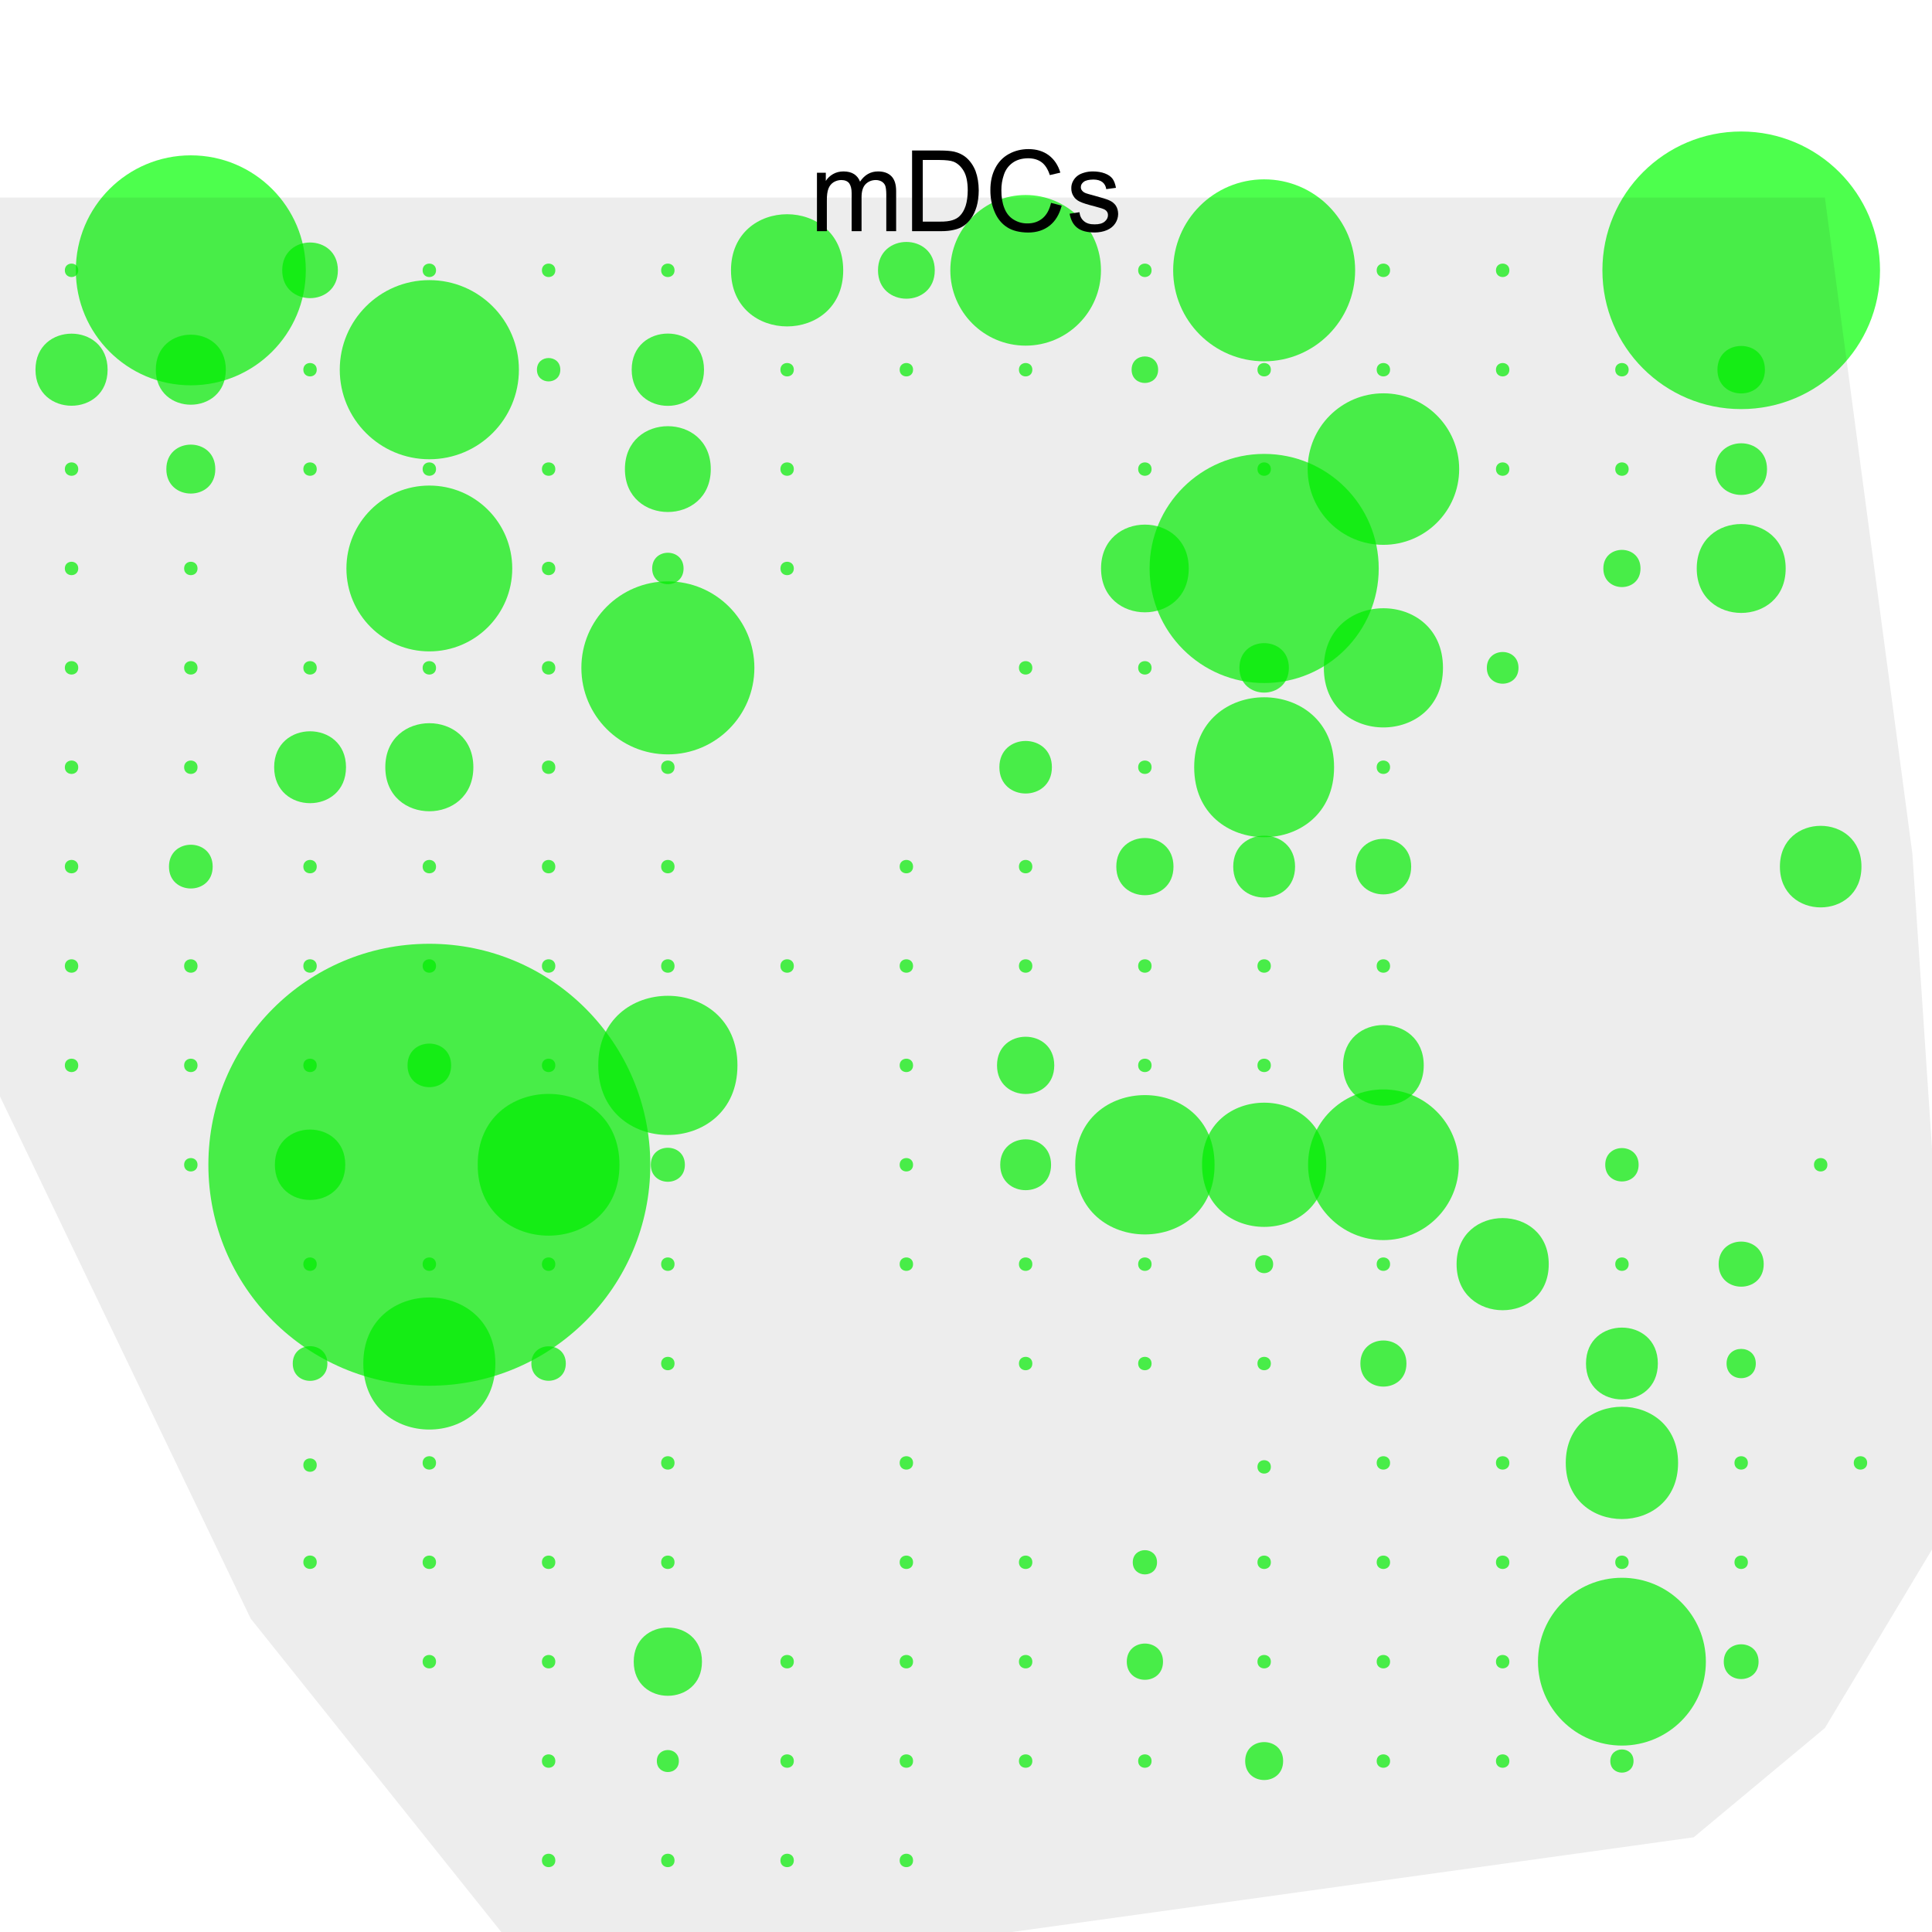 <?xml version="1.0" encoding="UTF-8"?>
<svg xmlns="http://www.w3.org/2000/svg" xmlns:xlink="http://www.w3.org/1999/xlink" width="144pt" height="144pt" viewBox="0 0 144 144" version="1.1">
<defs>
<g>
<symbol overflow="visible" id="glyph0-0">
<path style="stroke:none;" d="M 1.051 0 L 1.051 -5.25 L 5.25 -5.25 L 5.25 0 Z M 1.18 -0.133 L 5.117 -0.133 L 5.117 -5.117 L 1.18 -5.117 Z M 1.18 -0.133 "/>
</symbol>
<symbol overflow="visible" id="glyph0-1">
<path style="stroke:none;" d="M 0.555 0 L 0.555 -4.355 L 1.215 -4.355 L 1.215 -3.746 C 1.348 -3.957 1.531 -4.129 1.758 -4.258 C 1.984 -4.387 2.242 -4.453 2.535 -4.453 C 2.855 -4.453 3.121 -4.383 3.328 -4.25 C 3.531 -4.113 3.676 -3.93 3.766 -3.691 C 4.105 -4.199 4.555 -4.453 5.109 -4.453 C 5.539 -4.453 5.871 -4.332 6.105 -4.094 C 6.34 -3.855 6.457 -3.488 6.457 -2.988 L 6.457 0 L 5.723 0 L 5.723 -2.742 C 5.719 -3.039 5.695 -3.25 5.648 -3.383 C 5.602 -3.508 5.512 -3.613 5.387 -3.695 C 5.258 -3.77 5.113 -3.809 4.945 -3.812 C 4.641 -3.809 4.387 -3.707 4.184 -3.508 C 3.98 -3.301 3.879 -2.977 3.879 -2.531 L 3.879 0 L 3.141 0 L 3.141 -2.828 C 3.141 -3.152 3.078 -3.398 2.961 -3.566 C 2.836 -3.727 2.641 -3.809 2.371 -3.812 C 2.16 -3.809 1.969 -3.754 1.793 -3.648 C 1.617 -3.535 1.488 -3.375 1.41 -3.168 C 1.328 -2.957 1.289 -2.656 1.293 -2.262 L 1.293 0 Z M 0.555 0 "/>
</symbol>
<symbol overflow="visible" id="glyph0-2">
<path style="stroke:none;" d="M 0.648 0 L 0.648 -6.012 L 2.719 -6.012 C 3.188 -6.012 3.543 -5.98 3.789 -5.926 C 4.129 -5.844 4.422 -5.703 4.672 -5.496 C 4.984 -5.227 5.223 -4.883 5.383 -4.469 C 5.535 -4.051 5.613 -3.574 5.617 -3.039 C 5.613 -2.582 5.559 -2.176 5.457 -1.824 C 5.348 -1.469 5.211 -1.18 5.047 -0.949 C 4.875 -0.715 4.695 -0.531 4.5 -0.402 C 4.301 -0.266 4.059 -0.164 3.781 -0.102 C 3.5 -0.031 3.18 0 2.816 0 Z M 1.445 -0.711 L 2.727 -0.711 C 3.117 -0.707 3.43 -0.746 3.66 -0.82 C 3.883 -0.891 4.062 -0.992 4.199 -1.133 C 4.387 -1.316 4.535 -1.57 4.641 -1.891 C 4.742 -2.207 4.793 -2.594 4.797 -3.051 C 4.793 -3.68 4.691 -4.164 4.488 -4.5 C 4.281 -4.836 4.031 -5.062 3.738 -5.18 C 3.523 -5.262 3.18 -5.301 2.707 -5.305 L 1.445 -5.305 Z M 1.445 -0.711 "/>
</symbol>
<symbol overflow="visible" id="glyph0-3">
<path style="stroke:none;" d="M 4.938 -2.109 L 5.734 -1.906 C 5.566 -1.25 5.266 -0.754 4.832 -0.41 C 4.398 -0.07 3.871 0.098 3.246 0.102 C 2.598 0.098 2.07 -0.031 1.664 -0.293 C 1.258 -0.555 0.945 -0.934 0.734 -1.438 C 0.52 -1.938 0.414 -2.477 0.418 -3.051 C 0.414 -3.676 0.535 -4.223 0.777 -4.691 C 1.016 -5.156 1.355 -5.512 1.797 -5.754 C 2.238 -5.996 2.727 -6.117 3.258 -6.117 C 3.859 -6.117 4.363 -5.961 4.773 -5.656 C 5.184 -5.344 5.469 -4.914 5.633 -4.363 L 4.848 -4.18 C 4.707 -4.613 4.508 -4.934 4.242 -5.133 C 3.977 -5.332 3.641 -5.43 3.238 -5.434 C 2.773 -5.43 2.387 -5.32 2.082 -5.102 C 1.77 -4.879 1.551 -4.582 1.426 -4.207 C 1.297 -3.832 1.234 -3.445 1.238 -3.055 C 1.234 -2.539 1.309 -2.094 1.461 -1.715 C 1.609 -1.332 1.844 -1.047 2.156 -0.859 C 2.469 -0.668 2.809 -0.574 3.18 -0.578 C 3.621 -0.574 3.996 -0.703 4.309 -0.961 C 4.613 -1.219 4.824 -1.602 4.938 -2.109 Z M 4.938 -2.109 "/>
</symbol>
<symbol overflow="visible" id="glyph0-4">
<path style="stroke:none;" d="M 0.258 -1.301 L 0.988 -1.414 C 1.027 -1.117 1.141 -0.895 1.332 -0.742 C 1.516 -0.582 1.777 -0.504 2.117 -0.508 C 2.453 -0.504 2.707 -0.574 2.871 -0.715 C 3.035 -0.852 3.117 -1.012 3.117 -1.203 C 3.117 -1.367 3.043 -1.5 2.898 -1.594 C 2.793 -1.66 2.543 -1.742 2.145 -1.844 C 1.602 -1.98 1.227 -2.098 1.02 -2.199 C 0.809 -2.297 0.648 -2.438 0.543 -2.613 C 0.434 -2.789 0.379 -2.984 0.383 -3.199 C 0.379 -3.395 0.426 -3.574 0.516 -3.738 C 0.602 -3.902 0.723 -4.039 0.879 -4.152 C 0.992 -4.234 1.148 -4.305 1.348 -4.363 C 1.543 -4.422 1.754 -4.453 1.984 -4.453 C 2.324 -4.453 2.625 -4.402 2.883 -4.305 C 3.141 -4.207 3.332 -4.074 3.457 -3.906 C 3.578 -3.738 3.66 -3.512 3.711 -3.23 L 2.988 -3.133 C 2.957 -3.355 2.859 -3.531 2.703 -3.656 C 2.543 -3.781 2.324 -3.844 2.039 -3.848 C 1.699 -3.844 1.457 -3.789 1.312 -3.68 C 1.164 -3.566 1.09 -3.434 1.094 -3.285 C 1.09 -3.188 1.121 -3.102 1.184 -3.027 C 1.246 -2.945 1.34 -2.879 1.469 -2.828 C 1.539 -2.801 1.758 -2.738 2.121 -2.641 C 2.641 -2.5 3.004 -2.387 3.211 -2.297 C 3.418 -2.207 3.578 -2.078 3.699 -1.91 C 3.812 -1.738 3.871 -1.527 3.875 -1.281 C 3.871 -1.031 3.801 -0.797 3.66 -0.582 C 3.516 -0.363 3.309 -0.195 3.039 -0.078 C 2.766 0.039 2.461 0.094 2.121 0.098 C 1.551 0.094 1.117 -0.02 0.824 -0.254 C 0.527 -0.484 0.34 -0.836 0.258 -1.301 Z M 0.258 -1.301 "/>
</symbol>
</g>
</defs>
<g id="surface61">
<rect x="0" y="0" width="144" height="144" style="fill:rgb(100%,100%,100%);fill-opacity:1;stroke:none;"/>
<path style=" stroke:none;fill-rule:nonzero;fill:rgb(0%,100%,0%);fill-opacity:0.698;" d="M 5.832 20.148 C 5.832 20.816 4.832 20.816 4.832 20.148 C 4.832 19.48 5.832 19.48 5.832 20.148 "/>
<path style=" stroke:none;fill-rule:nonzero;fill:rgb(0%,100%,0%);fill-opacity:0.698;" d="M 22.793 20.148 C 22.793 24.883 18.957 28.719 14.223 28.719 C 9.488 28.719 5.652 24.883 5.652 20.148 C 5.652 15.414 9.488 11.578 14.223 11.578 C 18.957 11.578 22.793 15.414 22.793 20.148 "/>
<path style=" stroke:none;fill-rule:nonzero;fill:rgb(0%,100%,0%);fill-opacity:0.698;" d="M 25.184 20.148 C 25.184 22.914 21.035 22.914 21.035 20.148 C 21.035 17.383 25.184 17.383 25.184 20.148 "/>
<path style=" stroke:none;fill-rule:nonzero;fill:rgb(0%,100%,0%);fill-opacity:0.698;" d="M 32.5 20.148 C 32.5 20.816 31.5 20.816 31.5 20.148 C 31.5 19.48 32.5 19.48 32.5 20.148 "/>
<path style=" stroke:none;fill-rule:nonzero;fill:rgb(0%,100%,0%);fill-opacity:0.698;" d="M 41.391 20.148 C 41.391 20.816 40.391 20.816 40.391 20.148 C 40.391 19.48 41.391 19.48 41.391 20.148 "/>
<path style=" stroke:none;fill-rule:nonzero;fill:rgb(0%,100%,0%);fill-opacity:0.698;" d="M 50.277 20.148 C 50.277 20.816 49.277 20.816 49.277 20.148 C 49.277 19.48 50.277 19.48 50.277 20.148 "/>
<path style=" stroke:none;fill-rule:nonzero;fill:rgb(0%,100%,0%);fill-opacity:0.698;" d="M 62.848 20.148 C 62.848 25.723 54.484 25.723 54.484 20.148 C 54.484 14.574 62.848 14.574 62.848 20.148 "/>
<path style=" stroke:none;fill-rule:nonzero;fill:rgb(0%,100%,0%);fill-opacity:0.698;" d="M 69.672 20.148 C 69.672 22.969 65.441 22.969 65.441 20.148 C 65.441 17.328 69.672 17.328 69.672 20.148 "/>
<path style=" stroke:none;fill-rule:nonzero;fill:rgb(0%,100%,0%);fill-opacity:0.698;" d="M 82.059 20.148 C 82.059 23.246 79.543 25.762 76.445 25.762 C 73.344 25.762 70.832 23.246 70.832 20.148 C 70.832 17.047 73.344 14.535 76.445 14.535 C 79.543 14.535 82.059 17.047 82.059 20.148 "/>
<path style=" stroke:none;fill-rule:nonzero;fill:rgb(0%,100%,0%);fill-opacity:0.698;" d="M 85.832 20.148 C 85.832 20.816 84.832 20.816 84.832 20.148 C 84.832 19.48 85.832 19.48 85.832 20.148 "/>
<path style=" stroke:none;fill-rule:nonzero;fill:rgb(0%,100%,0%);fill-opacity:0.698;" d="M 14.723 79.406 C 14.723 80.074 13.723 80.074 13.723 79.406 C 13.723 78.742 14.723 78.742 14.723 79.406 "/>
<path style=" stroke:none;fill-rule:nonzero;fill:rgb(0%,100%,0%);fill-opacity:0.698;" d="M 23.609 79.406 C 23.609 80.074 22.609 80.074 22.609 79.406 C 22.609 78.742 23.609 78.742 23.609 79.406 "/>
<path style=" stroke:none;fill-rule:nonzero;fill:rgb(0%,100%,0%);fill-opacity:0.698;" d="M 33.625 79.406 C 33.625 81.574 30.375 81.574 30.375 79.406 C 30.375 77.242 33.625 77.242 33.625 79.406 "/>
<path style=" stroke:none;fill-rule:nonzero;fill:rgb(0%,100%,0%);fill-opacity:0.698;" d="M 41.391 79.406 C 41.391 80.074 40.391 80.074 40.391 79.406 C 40.391 78.742 41.391 78.742 41.391 79.406 "/>
<path style=" stroke:none;fill-rule:nonzero;fill:rgb(0%,100%,0%);fill-opacity:0.698;" d="M 54.965 79.406 C 54.965 86.324 44.59 86.324 44.59 79.406 C 44.59 72.492 54.965 72.492 54.965 79.406 "/>
<path style=" stroke:none;fill-rule:nonzero;fill:rgb(0%,100%,0%);fill-opacity:0.698;" d="M 68.055 79.406 C 68.055 80.074 67.055 80.074 67.055 79.406 C 67.055 78.742 68.055 78.742 68.055 79.406 "/>
<path style=" stroke:none;fill-rule:nonzero;fill:rgb(0%,100%,0%);fill-opacity:0.698;" d="M 78.578 79.406 C 78.578 82.25 74.312 82.25 74.312 79.406 C 74.312 76.562 78.578 76.562 78.578 79.406 "/>
<path style=" stroke:none;fill-rule:nonzero;fill:rgb(0%,100%,0%);fill-opacity:0.698;" d="M 85.832 79.406 C 85.832 80.074 84.832 80.074 84.832 79.406 C 84.832 78.742 85.832 78.742 85.832 79.406 "/>
<path style=" stroke:none;fill-rule:nonzero;fill:rgb(0%,100%,0%);fill-opacity:0.698;" d="M 94.723 79.406 C 94.723 80.074 93.723 80.074 93.723 79.406 C 93.723 78.742 94.723 78.742 94.723 79.406 "/>
<path style=" stroke:none;fill-rule:nonzero;fill:rgb(0%,100%,0%);fill-opacity:0.698;" d="M 106.117 79.406 C 106.117 83.414 100.105 83.414 100.105 79.406 C 100.105 75.398 106.117 75.398 106.117 79.406 "/>
<path style=" stroke:none;fill-rule:nonzero;fill:rgb(0%,100%,0%);fill-opacity:0.698;" d="M 101.004 20.148 C 101.004 23.895 97.969 26.93 94.223 26.93 C 90.477 26.93 87.441 23.895 87.441 20.148 C 87.441 16.402 90.477 13.367 94.223 13.367 C 97.969 13.367 101.004 16.402 101.004 20.148 "/>
<path style=" stroke:none;fill-rule:nonzero;fill:rgb(0%,100%,0%);fill-opacity:0.698;" d="M 14.723 86.816 C 14.723 87.48 13.723 87.48 13.723 86.816 C 13.723 86.148 14.723 86.148 14.723 86.816 "/>
<path style=" stroke:none;fill-rule:nonzero;fill:rgb(0%,100%,0%);fill-opacity:0.698;" d="M 25.734 86.816 C 25.734 90.312 20.488 90.312 20.488 86.816 C 20.488 83.316 25.734 83.316 25.734 86.816 "/>
<path style=" stroke:none;fill-rule:nonzero;fill:rgb(0%,100%,0%);fill-opacity:0.698;" d="M 48.469 86.816 C 48.469 95.91 41.098 103.285 32 103.285 C 22.902 103.285 15.531 95.91 15.531 86.816 C 15.531 77.719 22.902 70.344 32 70.344 C 41.098 70.344 48.469 77.719 48.469 86.816 "/>
<path style=" stroke:none;fill-rule:nonzero;fill:rgb(0%,100%,0%);fill-opacity:0.698;" d="M 46.172 86.816 C 46.172 93.859 35.605 93.859 35.605 86.816 C 35.605 79.773 46.172 79.773 46.172 86.816 "/>
<path style=" stroke:none;fill-rule:nonzero;fill:rgb(0%,100%,0%);fill-opacity:0.698;" d="M 51.047 86.816 C 51.047 88.504 48.508 88.504 48.508 86.816 C 48.508 85.125 51.047 85.125 51.047 86.816 "/>
<path style=" stroke:none;fill-rule:nonzero;fill:rgb(0%,100%,0%);fill-opacity:0.698;" d="M 68.055 86.816 C 68.055 87.48 67.055 87.48 67.055 86.816 C 67.055 86.148 68.055 86.148 68.055 86.816 "/>
<path style=" stroke:none;fill-rule:nonzero;fill:rgb(0%,100%,0%);fill-opacity:0.698;" d="M 78.34 86.816 C 78.34 89.34 74.551 89.34 74.551 86.816 C 74.551 84.289 78.34 84.289 78.34 86.816 "/>
<path style=" stroke:none;fill-rule:nonzero;fill:rgb(0%,100%,0%);fill-opacity:0.698;" d="M 90.527 86.816 C 90.527 93.738 80.141 93.738 80.141 86.816 C 80.141 79.891 90.527 79.891 90.527 86.816 "/>
<path style=" stroke:none;fill-rule:nonzero;fill:rgb(0%,100%,0%);fill-opacity:0.698;" d="M 98.852 86.816 C 98.852 92.988 89.594 92.988 89.594 86.816 C 89.594 80.645 98.852 80.645 98.852 86.816 "/>
<path style=" stroke:none;fill-rule:nonzero;fill:rgb(0%,100%,0%);fill-opacity:0.698;" d="M 108.727 86.816 C 108.727 89.914 106.211 92.43 103.109 92.43 C 100.012 92.43 97.496 89.914 97.496 86.816 C 97.496 83.715 100.012 81.199 103.109 81.199 C 106.211 81.199 108.727 83.715 108.727 86.816 "/>
<path style=" stroke:none;fill-rule:nonzero;fill:rgb(0%,100%,0%);fill-opacity:0.698;" d="M 103.609 20.148 C 103.609 20.816 102.609 20.816 102.609 20.148 C 102.609 19.48 103.609 19.48 103.609 20.148 "/>
<path style=" stroke:none;fill-rule:nonzero;fill:rgb(0%,100%,0%);fill-opacity:0.698;" d="M 122.133 86.816 C 122.133 88.473 119.645 88.473 119.645 86.816 C 119.645 85.156 122.133 85.156 122.133 86.816 "/>
<path style=" stroke:none;fill-rule:nonzero;fill:rgb(0%,100%,0%);fill-opacity:0.698;" d="M 136.203 86.816 C 136.203 87.48 135.203 87.48 135.203 86.816 C 135.203 86.148 136.203 86.148 136.203 86.816 "/>
<path style=" stroke:none;fill-rule:nonzero;fill:rgb(0%,100%,0%);fill-opacity:0.698;" d="M 23.609 94.223 C 23.609 94.891 22.609 94.891 22.609 94.223 C 22.609 93.555 23.609 93.555 23.609 94.223 "/>
<path style=" stroke:none;fill-rule:nonzero;fill:rgb(0%,100%,0%);fill-opacity:0.698;" d="M 32.5 94.223 C 32.5 94.891 31.5 94.891 31.5 94.223 C 31.5 93.555 32.5 93.555 32.5 94.223 "/>
<path style=" stroke:none;fill-rule:nonzero;fill:rgb(0%,100%,0%);fill-opacity:0.698;" d="M 41.391 94.223 C 41.391 94.891 40.391 94.891 40.391 94.223 C 40.391 93.555 41.391 93.555 41.391 94.223 "/>
<path style=" stroke:none;fill-rule:nonzero;fill:rgb(0%,100%,0%);fill-opacity:0.698;" d="M 50.277 94.223 C 50.277 94.891 49.277 94.891 49.277 94.223 C 49.277 93.555 50.277 93.555 50.277 94.223 "/>
<path style=" stroke:none;fill-rule:nonzero;fill:rgb(0%,100%,0%);fill-opacity:0.698;" d="M 68.055 94.223 C 68.055 94.891 67.055 94.891 67.055 94.223 C 67.055 93.555 68.055 93.555 68.055 94.223 "/>
<path style=" stroke:none;fill-rule:nonzero;fill:rgb(0%,100%,0%);fill-opacity:0.698;" d="M 76.945 94.223 C 76.945 94.891 75.945 94.891 75.945 94.223 C 75.945 93.555 76.945 93.555 76.945 94.223 "/>
<path style=" stroke:none;fill-rule:nonzero;fill:rgb(0%,100%,0%);fill-opacity:0.698;" d="M 85.832 94.223 C 85.832 94.891 84.832 94.891 84.832 94.223 C 84.832 93.555 85.832 93.555 85.832 94.223 "/>
<path style=" stroke:none;fill-rule:nonzero;fill:rgb(0%,100%,0%);fill-opacity:0.698;" d="M 94.895 94.223 C 94.895 95.117 93.551 95.117 93.551 94.223 C 93.551 93.328 94.895 93.328 94.895 94.223 "/>
<path style=" stroke:none;fill-rule:nonzero;fill:rgb(0%,100%,0%);fill-opacity:0.698;" d="M 112.5 20.148 C 112.5 20.816 111.5 20.816 111.5 20.148 C 111.5 19.48 112.5 19.48 112.5 20.148 "/>
<path style=" stroke:none;fill-rule:nonzero;fill:rgb(0%,100%,0%);fill-opacity:0.698;" d="M 103.609 94.223 C 103.609 94.891 102.609 94.891 102.609 94.223 C 102.609 93.555 103.609 93.555 103.609 94.223 "/>
<path style=" stroke:none;fill-rule:nonzero;fill:rgb(0%,100%,0%);fill-opacity:0.698;" d="M 115.434 94.223 C 115.434 98.801 108.566 98.801 108.566 94.223 C 108.566 89.645 115.434 89.645 115.434 94.223 "/>
<path style=" stroke:none;fill-rule:nonzero;fill:rgb(0%,100%,0%);fill-opacity:0.698;" d="M 121.391 94.223 C 121.391 94.891 120.391 94.891 120.391 94.223 C 120.391 93.555 121.391 93.555 121.391 94.223 "/>
<path style=" stroke:none;fill-rule:nonzero;fill:rgb(0%,100%,0%);fill-opacity:0.698;" d="M 131.457 94.223 C 131.457 96.461 128.098 96.461 128.098 94.223 C 128.098 91.98 131.457 91.98 131.457 94.223 "/>
<path style=" stroke:none;fill-rule:nonzero;fill:rgb(0%,100%,0%);fill-opacity:0.698;" d="M 24.402 101.629 C 24.402 103.352 21.82 103.352 21.82 101.629 C 21.82 99.906 24.402 99.906 24.402 101.629 "/>
<path style=" stroke:none;fill-rule:nonzero;fill:rgb(0%,100%,0%);fill-opacity:0.698;" d="M 36.922 101.629 C 36.922 108.191 27.078 108.191 27.078 101.629 C 27.078 95.066 36.922 95.066 36.922 101.629 "/>
<path style=" stroke:none;fill-rule:nonzero;fill:rgb(0%,100%,0%);fill-opacity:0.698;" d="M 42.172 101.629 C 42.172 103.344 39.605 103.344 39.605 101.629 C 39.605 99.918 42.172 99.918 42.172 101.629 "/>
<path style=" stroke:none;fill-rule:nonzero;fill:rgb(0%,100%,0%);fill-opacity:0.698;" d="M 50.277 101.629 C 50.277 102.297 49.277 102.297 49.277 101.629 C 49.277 100.965 50.277 100.965 50.277 101.629 "/>
<path style=" stroke:none;fill-rule:nonzero;fill:rgb(0%,100%,0%);fill-opacity:0.698;" d="M 76.945 101.629 C 76.945 102.297 75.945 102.297 75.945 101.629 C 75.945 100.965 76.945 100.965 76.945 101.629 "/>
<path style=" stroke:none;fill-rule:nonzero;fill:rgb(0%,100%,0%);fill-opacity:0.698;" d="M 85.832 101.629 C 85.832 102.297 84.832 102.297 84.832 101.629 C 84.832 100.965 85.832 100.965 85.832 101.629 "/>
<path style=" stroke:none;fill-rule:nonzero;fill:rgb(0%,100%,0%);fill-opacity:0.698;" d="M 140.125 20.148 C 140.125 25.863 135.492 30.492 129.777 30.492 C 124.062 30.492 119.434 25.863 119.434 20.148 C 119.434 14.434 124.062 9.801 129.777 9.801 C 135.492 9.801 140.125 14.434 140.125 20.148 "/>
<path style=" stroke:none;fill-rule:nonzero;fill:rgb(0%,100%,0%);fill-opacity:0.698;" d="M 94.723 101.629 C 94.723 102.297 93.723 102.297 93.723 101.629 C 93.723 100.965 94.723 100.965 94.723 101.629 "/>
<path style=" stroke:none;fill-rule:nonzero;fill:rgb(0%,100%,0%);fill-opacity:0.698;" d="M 104.828 101.629 C 104.828 103.922 101.395 103.922 101.395 101.629 C 101.395 99.34 104.828 99.34 104.828 101.629 "/>
<path style=" stroke:none;fill-rule:nonzero;fill:rgb(0%,100%,0%);fill-opacity:0.698;" d="M 123.566 101.629 C 123.566 105.199 118.211 105.199 118.211 101.629 C 118.211 98.059 123.566 98.059 123.566 101.629 "/>
<path style=" stroke:none;fill-rule:nonzero;fill:rgb(0%,100%,0%);fill-opacity:0.698;" d="M 130.867 101.629 C 130.867 103.086 128.688 103.086 128.688 101.629 C 128.688 100.176 130.867 100.176 130.867 101.629 "/>
<path style=" stroke:none;fill-rule:nonzero;fill:rgb(0%,100%,0%);fill-opacity:0.698;" d="M 23.609 109.199 C 23.609 109.867 22.609 109.867 22.609 109.199 C 22.609 108.535 23.609 108.535 23.609 109.199 "/>
<path style=" stroke:none;fill-rule:nonzero;fill:rgb(0%,100%,0%);fill-opacity:0.698;" d="M 32.5 109.035 C 32.5 109.703 31.5 109.703 31.5 109.035 C 31.5 108.371 32.5 108.371 32.5 109.035 "/>
<path style=" stroke:none;fill-rule:nonzero;fill:rgb(0%,100%,0%);fill-opacity:0.698;" d="M 50.277 109.035 C 50.277 109.703 49.277 109.703 49.277 109.035 C 49.277 108.371 50.277 108.371 50.277 109.035 "/>
<path style=" stroke:none;fill-rule:nonzero;fill:rgb(0%,100%,0%);fill-opacity:0.698;" d="M 68.055 109.035 C 68.055 109.703 67.055 109.703 67.055 109.035 C 67.055 108.371 68.055 108.371 68.055 109.035 "/>
<path style=" stroke:none;fill-rule:nonzero;fill:rgb(0%,100%,0%);fill-opacity:0.698;" d="M 94.723 109.332 C 94.723 110 93.723 110 93.723 109.332 C 93.723 108.668 94.723 108.668 94.723 109.332 "/>
<path style=" stroke:none;fill-rule:nonzero;fill:rgb(0%,100%,0%);fill-opacity:0.698;" d="M 103.609 109.035 C 103.609 109.703 102.609 109.703 102.609 109.035 C 102.609 108.371 103.609 108.371 103.609 109.035 "/>
<path style=" stroke:none;fill-rule:nonzero;fill:rgb(0%,100%,0%);fill-opacity:0.698;" d="M 8.02 27.555 C 8.02 31.137 2.645 31.137 2.645 27.555 C 2.645 23.973 8.02 23.973 8.02 27.555 "/>
<path style=" stroke:none;fill-rule:nonzero;fill:rgb(0%,100%,0%);fill-opacity:0.698;" d="M 112.5 109.035 C 112.5 109.703 111.5 109.703 111.5 109.035 C 111.5 108.371 112.5 108.371 112.5 109.035 "/>
<path style=" stroke:none;fill-rule:nonzero;fill:rgb(0%,100%,0%);fill-opacity:0.698;" d="M 125.074 109.035 C 125.074 114.617 116.703 114.617 116.703 109.035 C 116.703 103.457 125.074 103.457 125.074 109.035 "/>
<path style=" stroke:none;fill-rule:nonzero;fill:rgb(0%,100%,0%);fill-opacity:0.698;" d="M 130.277 109.035 C 130.277 109.703 129.277 109.703 129.277 109.035 C 129.277 108.371 130.277 108.371 130.277 109.035 "/>
<path style=" stroke:none;fill-rule:nonzero;fill:rgb(0%,100%,0%);fill-opacity:0.698;" d="M 139.168 109.035 C 139.168 109.703 138.168 109.703 138.168 109.035 C 138.168 108.371 139.168 108.371 139.168 109.035 "/>
<path style=" stroke:none;fill-rule:nonzero;fill:rgb(0%,100%,0%);fill-opacity:0.698;" d="M 23.609 116.438 C 23.609 117.105 22.609 117.105 22.609 116.438 C 22.609 115.773 23.609 115.773 23.609 116.438 "/>
<path style=" stroke:none;fill-rule:nonzero;fill:rgb(0%,100%,0%);fill-opacity:0.698;" d="M 32.5 116.445 C 32.5 117.109 31.5 117.109 31.5 116.445 C 31.5 115.777 32.5 115.777 32.5 116.445 "/>
<path style=" stroke:none;fill-rule:nonzero;fill:rgb(0%,100%,0%);fill-opacity:0.698;" d="M 41.391 116.445 C 41.391 117.109 40.391 117.109 40.391 116.445 C 40.391 115.777 41.391 115.777 41.391 116.445 "/>
<path style=" stroke:none;fill-rule:nonzero;fill:rgb(0%,100%,0%);fill-opacity:0.698;" d="M 50.277 116.445 C 50.277 117.109 49.277 117.109 49.277 116.445 C 49.277 115.777 50.277 115.777 50.277 116.445 "/>
<path style=" stroke:none;fill-rule:nonzero;fill:rgb(0%,100%,0%);fill-opacity:0.698;" d="M 68.055 116.445 C 68.055 117.109 67.055 117.109 67.055 116.445 C 67.055 115.777 68.055 115.777 68.055 116.445 "/>
<path style=" stroke:none;fill-rule:nonzero;fill:rgb(0%,100%,0%);fill-opacity:0.698;" d="M 76.945 116.445 C 76.945 117.109 75.945 117.109 75.945 116.445 C 75.945 115.777 76.945 115.777 76.945 116.445 "/>
<path style=" stroke:none;fill-rule:nonzero;fill:rgb(0%,100%,0%);fill-opacity:0.698;" d="M 16.832 27.555 C 16.832 31.035 11.613 31.035 11.613 27.555 C 11.613 24.074 16.832 24.074 16.832 27.555 "/>
<path style=" stroke:none;fill-rule:nonzero;fill:rgb(0%,100%,0%);fill-opacity:0.698;" d="M 86.238 116.445 C 86.238 117.648 84.43 117.648 84.43 116.445 C 84.43 115.238 86.238 115.238 86.238 116.445 "/>
<path style=" stroke:none;fill-rule:nonzero;fill:rgb(0%,100%,0%);fill-opacity:0.698;" d="M 94.723 116.445 C 94.723 117.109 93.723 117.109 93.723 116.445 C 93.723 115.777 94.723 115.777 94.723 116.445 "/>
<path style=" stroke:none;fill-rule:nonzero;fill:rgb(0%,100%,0%);fill-opacity:0.698;" d="M 103.609 116.445 C 103.609 117.109 102.609 117.109 102.609 116.445 C 102.609 115.777 103.609 115.777 103.609 116.445 "/>
<path style=" stroke:none;fill-rule:nonzero;fill:rgb(0%,100%,0%);fill-opacity:0.698;" d="M 112.5 116.445 C 112.5 117.109 111.5 117.109 111.5 116.445 C 111.5 115.777 112.5 115.777 112.5 116.445 "/>
<path style=" stroke:none;fill-rule:nonzero;fill:rgb(0%,100%,0%);fill-opacity:0.698;" d="M 121.391 116.445 C 121.391 117.109 120.391 117.109 120.391 116.445 C 120.391 115.777 121.391 115.777 121.391 116.445 "/>
<path style=" stroke:none;fill-rule:nonzero;fill:rgb(0%,100%,0%);fill-opacity:0.698;" d="M 130.277 116.445 C 130.277 117.109 129.277 117.109 129.277 116.445 C 129.277 115.777 130.277 115.777 130.277 116.445 "/>
<path style=" stroke:none;fill-rule:nonzero;fill:rgb(0%,100%,0%);fill-opacity:0.698;" d="M 32.5 123.852 C 32.5 124.52 31.5 124.52 31.5 123.852 C 31.5 123.184 32.5 123.184 32.5 123.852 "/>
<path style=" stroke:none;fill-rule:nonzero;fill:rgb(0%,100%,0%);fill-opacity:0.698;" d="M 41.391 123.852 C 41.391 124.52 40.391 124.52 40.391 123.852 C 40.391 123.184 41.391 123.184 41.391 123.852 "/>
<path style=" stroke:none;fill-rule:nonzero;fill:rgb(0%,100%,0%);fill-opacity:0.698;" d="M 52.32 123.852 C 52.32 127.242 47.234 127.242 47.234 123.852 C 47.234 120.461 52.32 120.461 52.32 123.852 "/>
<path style=" stroke:none;fill-rule:nonzero;fill:rgb(0%,100%,0%);fill-opacity:0.698;" d="M 59.168 123.852 C 59.168 124.52 58.168 124.52 58.168 123.852 C 58.168 123.184 59.168 123.184 59.168 123.852 "/>
<path style=" stroke:none;fill-rule:nonzero;fill:rgb(0%,100%,0%);fill-opacity:0.698;" d="M 23.609 27.555 C 23.609 28.223 22.609 28.223 22.609 27.555 C 22.609 26.891 23.609 26.891 23.609 27.555 "/>
<path style=" stroke:none;fill-rule:nonzero;fill:rgb(0%,100%,0%);fill-opacity:0.698;" d="M 68.055 123.852 C 68.055 124.52 67.055 124.52 67.055 123.852 C 67.055 123.184 68.055 123.184 68.055 123.852 "/>
<path style=" stroke:none;fill-rule:nonzero;fill:rgb(0%,100%,0%);fill-opacity:0.698;" d="M 76.945 123.852 C 76.945 124.52 75.945 124.52 75.945 123.852 C 75.945 123.184 76.945 123.184 76.945 123.852 "/>
<path style=" stroke:none;fill-rule:nonzero;fill:rgb(0%,100%,0%);fill-opacity:0.698;" d="M 86.684 123.852 C 86.684 125.652 83.984 125.652 83.984 123.852 C 83.984 122.051 86.684 122.051 86.684 123.852 "/>
<path style=" stroke:none;fill-rule:nonzero;fill:rgb(0%,100%,0%);fill-opacity:0.698;" d="M 94.723 123.852 C 94.723 124.52 93.723 124.52 93.723 123.852 C 93.723 123.184 94.723 123.184 94.723 123.852 "/>
<path style=" stroke:none;fill-rule:nonzero;fill:rgb(0%,100%,0%);fill-opacity:0.698;" d="M 103.609 123.852 C 103.609 124.52 102.609 124.52 102.609 123.852 C 102.609 123.184 103.609 123.184 103.609 123.852 "/>
<path style=" stroke:none;fill-rule:nonzero;fill:rgb(0%,100%,0%);fill-opacity:0.698;" d="M 112.5 123.852 C 112.5 124.52 111.5 124.52 111.5 123.852 C 111.5 123.184 112.5 123.184 112.5 123.852 "/>
<path style=" stroke:none;fill-rule:nonzero;fill:rgb(0%,100%,0%);fill-opacity:0.698;" d="M 127.145 123.852 C 127.145 127.305 124.344 130.105 120.891 130.105 C 117.434 130.105 114.633 127.305 114.633 123.852 C 114.633 120.398 117.434 117.598 120.891 117.598 C 124.344 117.598 127.145 120.398 127.145 123.852 "/>
<path style=" stroke:none;fill-rule:nonzero;fill:rgb(0%,100%,0%);fill-opacity:0.698;" d="M 131.074 123.852 C 131.074 125.578 128.48 125.578 128.48 123.852 C 128.48 122.125 131.074 122.125 131.074 123.852 "/>
<path style=" stroke:none;fill-rule:nonzero;fill:rgb(0%,100%,0%);fill-opacity:0.698;" d="M 41.391 131.258 C 41.391 131.926 40.391 131.926 40.391 131.258 C 40.391 130.594 41.391 130.594 41.391 131.258 "/>
<path style=" stroke:none;fill-rule:nonzero;fill:rgb(0%,100%,0%);fill-opacity:0.698;" d="M 50.598 131.258 C 50.598 132.352 48.957 132.352 48.957 131.258 C 48.957 130.164 50.598 130.164 50.598 131.258 "/>
<path style=" stroke:none;fill-rule:nonzero;fill:rgb(0%,100%,0%);fill-opacity:0.698;" d="M 38.676 27.555 C 38.676 31.242 35.688 34.23 32 34.23 C 28.312 34.23 25.324 31.242 25.324 27.555 C 25.324 23.871 28.312 20.879 32 20.879 C 35.688 20.879 38.676 23.871 38.676 27.555 "/>
<path style=" stroke:none;fill-rule:nonzero;fill:rgb(0%,100%,0%);fill-opacity:0.698;" d="M 59.168 131.258 C 59.168 131.926 58.168 131.926 58.168 131.258 C 58.168 130.594 59.168 130.594 59.168 131.258 "/>
<path style=" stroke:none;fill-rule:nonzero;fill:rgb(0%,100%,0%);fill-opacity:0.698;" d="M 68.055 131.258 C 68.055 131.926 67.055 131.926 67.055 131.258 C 67.055 130.594 68.055 130.594 68.055 131.258 "/>
<path style=" stroke:none;fill-rule:nonzero;fill:rgb(0%,100%,0%);fill-opacity:0.698;" d="M 76.945 131.258 C 76.945 131.926 75.945 131.926 75.945 131.258 C 75.945 130.594 76.945 130.594 76.945 131.258 "/>
<path style=" stroke:none;fill-rule:nonzero;fill:rgb(0%,100%,0%);fill-opacity:0.698;" d="M 85.832 131.258 C 85.832 131.926 84.832 131.926 84.832 131.258 C 84.832 130.594 85.832 130.594 85.832 131.258 "/>
<path style=" stroke:none;fill-rule:nonzero;fill:rgb(0%,100%,0%);fill-opacity:0.698;" d="M 95.637 131.258 C 95.637 133.145 92.809 133.145 92.809 131.258 C 92.809 129.375 95.637 129.375 95.637 131.258 "/>
<path style=" stroke:none;fill-rule:nonzero;fill:rgb(0%,100%,0%);fill-opacity:0.698;" d="M 103.609 131.258 C 103.609 131.926 102.609 131.926 102.609 131.258 C 102.609 130.594 103.609 130.594 103.609 131.258 "/>
<path style=" stroke:none;fill-rule:nonzero;fill:rgb(0%,100%,0%);fill-opacity:0.698;" d="M 112.5 131.258 C 112.5 131.926 111.5 131.926 111.5 131.258 C 111.5 130.594 112.5 130.594 112.5 131.258 "/>
<path style=" stroke:none;fill-rule:nonzero;fill:rgb(0%,100%,0%);fill-opacity:0.698;" d="M 121.754 131.258 C 121.754 132.41 120.023 132.41 120.023 131.258 C 120.023 130.105 121.754 130.105 121.754 131.258 "/>
<path style=" stroke:none;fill-rule:nonzero;fill:rgb(0%,100%,0%);fill-opacity:0.698;" d="M 41.391 138.668 C 41.391 139.332 40.391 139.332 40.391 138.668 C 40.391 138 41.391 138 41.391 138.668 "/>
<path style=" stroke:none;fill-rule:nonzero;fill:rgb(0%,100%,0%);fill-opacity:0.698;" d="M 50.277 138.668 C 50.277 139.332 49.277 139.332 49.277 138.668 C 49.277 138 50.277 138 50.277 138.668 "/>
<path style=" stroke:none;fill-rule:nonzero;fill:rgb(0%,100%,0%);fill-opacity:0.698;" d="M 41.762 27.555 C 41.762 28.719 40.02 28.719 40.02 27.555 C 40.02 26.395 41.762 26.395 41.762 27.555 "/>
<path style=" stroke:none;fill-rule:nonzero;fill:rgb(0%,100%,0%);fill-opacity:0.698;" d="M 59.168 138.668 C 59.168 139.332 58.168 139.332 58.168 138.668 C 58.168 138 59.168 138 59.168 138.668 "/>
<path style=" stroke:none;fill-rule:nonzero;fill:rgb(0%,100%,0%);fill-opacity:0.698;" d="M 68.055 138.668 C 68.055 139.332 67.055 139.332 67.055 138.668 C 67.055 138 68.055 138 68.055 138.668 "/>
<path style=" stroke:none;fill-rule:nonzero;fill:rgb(0%,100%,0%);fill-opacity:0.698;" d="M 52.473 27.555 C 52.473 31.148 47.082 31.148 47.082 27.555 C 47.082 23.965 52.473 23.965 52.473 27.555 "/>
<path style=" stroke:none;fill-rule:nonzero;fill:rgb(0%,100%,0%);fill-opacity:0.698;" d="M 59.168 27.555 C 59.168 28.223 58.168 28.223 58.168 27.555 C 58.168 26.891 59.168 26.891 59.168 27.555 "/>
<path style=" stroke:none;fill-rule:nonzero;fill:rgb(0%,100%,0%);fill-opacity:0.698;" d="M 68.055 27.555 C 68.055 28.223 67.055 28.223 67.055 27.555 C 67.055 26.891 68.055 26.891 68.055 27.555 "/>
<path style=" stroke:none;fill-rule:nonzero;fill:rgb(0%,100%,0%);fill-opacity:0.698;" d="M 76.945 27.555 C 76.945 28.223 75.945 28.223 75.945 27.555 C 75.945 26.891 76.945 26.891 76.945 27.555 "/>
<path style=" stroke:none;fill-rule:nonzero;fill:rgb(0%,100%,0%);fill-opacity:0.698;" d="M 86.32 27.555 C 86.32 28.875 84.344 28.875 84.344 27.555 C 84.344 26.238 86.32 26.238 86.32 27.555 "/>
<path style=" stroke:none;fill-rule:nonzero;fill:rgb(0%,100%,0%);fill-opacity:0.698;" d="M 94.723 27.555 C 94.723 28.223 93.723 28.223 93.723 27.555 C 93.723 26.891 94.723 26.891 94.723 27.555 "/>
<path style=" stroke:none;fill-rule:nonzero;fill:rgb(0%,100%,0%);fill-opacity:0.698;" d="M 103.609 27.555 C 103.609 28.223 102.609 28.223 102.609 27.555 C 102.609 26.891 103.609 26.891 103.609 27.555 "/>
<path style=" stroke:none;fill-rule:nonzero;fill:rgb(0%,100%,0%);fill-opacity:0.698;" d="M 112.5 27.555 C 112.5 28.223 111.5 28.223 111.5 27.555 C 111.5 26.891 112.5 26.891 112.5 27.555 "/>
<path style=" stroke:none;fill-rule:nonzero;fill:rgb(0%,100%,0%);fill-opacity:0.698;" d="M 121.391 27.555 C 121.391 28.223 120.391 28.223 120.391 27.555 C 120.391 26.891 121.391 26.891 121.391 27.555 "/>
<path style=" stroke:none;fill-rule:nonzero;fill:rgb(0%,100%,0%);fill-opacity:0.698;" d="M 131.547 27.555 C 131.547 29.914 128.008 29.914 128.008 27.555 C 128.008 25.195 131.547 25.195 131.547 27.555 "/>
<path style=" stroke:none;fill-rule:nonzero;fill:rgb(0%,100%,0%);fill-opacity:0.698;" d="M 5.832 34.965 C 5.832 35.629 4.832 35.629 4.832 34.965 C 4.832 34.297 5.832 34.297 5.832 34.965 "/>
<path style=" stroke:none;fill-rule:nonzero;fill:rgb(0%,100%,0%);fill-opacity:0.698;" d="M 16.047 34.965 C 16.047 37.395 12.398 37.395 12.398 34.965 C 12.398 32.531 16.047 32.531 16.047 34.965 "/>
<path style=" stroke:none;fill-rule:nonzero;fill:rgb(0%,100%,0%);fill-opacity:0.698;" d="M 23.609 34.965 C 23.609 35.629 22.609 35.629 22.609 34.965 C 22.609 34.297 23.609 34.297 23.609 34.965 "/>
<path style=" stroke:none;fill-rule:nonzero;fill:rgb(0%,100%,0%);fill-opacity:0.698;" d="M 32.5 34.965 C 32.5 35.629 31.5 35.629 31.5 34.965 C 31.5 34.297 32.5 34.297 32.5 34.965 "/>
<path style=" stroke:none;fill-rule:nonzero;fill:rgb(0%,100%,0%);fill-opacity:0.698;" d="M 41.391 34.965 C 41.391 35.629 40.391 35.629 40.391 34.965 C 40.391 34.297 41.391 34.297 41.391 34.965 "/>
<path style=" stroke:none;fill-rule:nonzero;fill:rgb(0%,100%,0%);fill-opacity:0.698;" d="M 52.977 34.965 C 52.977 39.227 46.578 39.227 46.578 34.965 C 46.578 30.699 52.977 30.699 52.977 34.965 "/>
<path style=" stroke:none;fill-rule:nonzero;fill:rgb(0%,100%,0%);fill-opacity:0.698;" d="M 59.168 34.965 C 59.168 35.629 58.168 35.629 58.168 34.965 C 58.168 34.297 59.168 34.297 59.168 34.965 "/>
<path style=" stroke:none;fill-rule:nonzero;fill:rgb(0%,100%,0%);fill-opacity:0.698;" d="M 85.832 34.965 C 85.832 35.629 84.832 35.629 84.832 34.965 C 84.832 34.297 85.832 34.297 85.832 34.965 "/>
<path style=" stroke:none;fill-rule:nonzero;fill:rgb(0%,100%,0%);fill-opacity:0.698;" d="M 94.723 34.965 C 94.723 35.629 93.723 35.629 93.723 34.965 C 93.723 34.297 94.723 34.297 94.723 34.965 "/>
<path style=" stroke:none;fill-rule:nonzero;fill:rgb(0%,100%,0%);fill-opacity:0.698;" d="M 108.758 34.965 C 108.758 38.082 106.23 40.609 103.109 40.609 C 99.992 40.609 97.465 38.082 97.465 34.965 C 97.465 31.844 99.992 29.316 103.109 29.316 C 106.23 29.316 108.758 31.844 108.758 34.965 "/>
<path style=" stroke:none;fill-rule:nonzero;fill:rgb(0%,100%,0%);fill-opacity:0.698;" d="M 112.5 34.965 C 112.5 35.629 111.5 35.629 111.5 34.965 C 111.5 34.297 112.5 34.297 112.5 34.965 "/>
<path style=" stroke:none;fill-rule:nonzero;fill:rgb(0%,100%,0%);fill-opacity:0.698;" d="M 121.391 34.965 C 121.391 35.629 120.391 35.629 120.391 34.965 C 120.391 34.297 121.391 34.297 121.391 34.965 "/>
<path style=" stroke:none;fill-rule:nonzero;fill:rgb(0%,100%,0%);fill-opacity:0.698;" d="M 131.703 34.965 C 131.703 37.531 127.852 37.531 127.852 34.965 C 127.852 32.398 131.703 32.398 131.703 34.965 "/>
<path style=" stroke:none;fill-rule:nonzero;fill:rgb(0%,100%,0%);fill-opacity:0.698;" d="M 5.832 42.371 C 5.832 43.035 4.832 43.035 4.832 42.371 C 4.832 41.703 5.832 41.703 5.832 42.371 "/>
<path style=" stroke:none;fill-rule:nonzero;fill:rgb(0%,100%,0%);fill-opacity:0.698;" d="M 14.723 42.371 C 14.723 43.035 13.723 43.035 13.723 42.371 C 13.723 41.703 14.723 41.703 14.723 42.371 "/>
<path style=" stroke:none;fill-rule:nonzero;fill:rgb(0%,100%,0%);fill-opacity:0.698;" d="M 38.18 42.371 C 38.18 45.785 35.414 48.551 32 48.551 C 28.586 48.551 25.82 45.785 25.82 42.371 C 25.82 38.957 28.586 36.191 32 36.191 C 35.414 36.191 38.18 38.957 38.18 42.371 "/>
<path style=" stroke:none;fill-rule:nonzero;fill:rgb(0%,100%,0%);fill-opacity:0.698;" d="M 41.391 42.371 C 41.391 43.035 40.391 43.035 40.391 42.371 C 40.391 41.703 41.391 41.703 41.391 42.371 "/>
<path style=" stroke:none;fill-rule:nonzero;fill:rgb(0%,100%,0%);fill-opacity:0.698;" d="M 50.949 42.371 C 50.949 43.93 48.609 43.93 48.609 42.371 C 48.609 40.809 50.949 40.809 50.949 42.371 "/>
<path style=" stroke:none;fill-rule:nonzero;fill:rgb(0%,100%,0%);fill-opacity:0.698;" d="M 59.168 42.371 C 59.168 43.035 58.168 43.035 58.168 42.371 C 58.168 41.703 59.168 41.703 59.168 42.371 "/>
<path style=" stroke:none;fill-rule:nonzero;fill:rgb(0%,100%,0%);fill-opacity:0.698;" d="M 88.602 42.371 C 88.602 46.727 82.066 46.727 82.066 42.371 C 82.066 38.012 88.602 38.012 88.602 42.371 "/>
<path style=" stroke:none;fill-rule:nonzero;fill:rgb(0%,100%,0%);fill-opacity:0.698;" d="M 102.762 42.371 C 102.762 47.086 98.938 50.91 94.223 50.91 C 89.508 50.91 85.684 47.086 85.684 42.371 C 85.684 37.656 89.508 33.832 94.223 33.832 C 98.938 33.832 102.762 37.656 102.762 42.371 "/>
<path style=" stroke:none;fill-rule:nonzero;fill:rgb(0%,100%,0%);fill-opacity:0.698;" d="M 122.273 42.371 C 122.273 44.219 119.504 44.219 119.504 42.371 C 119.504 40.523 122.273 40.523 122.273 42.371 "/>
<path style=" stroke:none;fill-rule:nonzero;fill:rgb(0%,100%,0%);fill-opacity:0.698;" d="M 133.094 42.371 C 133.094 46.789 126.465 46.789 126.465 42.371 C 126.465 37.953 133.094 37.953 133.094 42.371 "/>
<path style=" stroke:none;fill-rule:nonzero;fill:rgb(0%,100%,0%);fill-opacity:0.698;" d="M 5.832 49.777 C 5.832 50.445 4.832 50.445 4.832 49.777 C 4.832 49.109 5.832 49.109 5.832 49.777 "/>
<path style=" stroke:none;fill-rule:nonzero;fill:rgb(0%,100%,0%);fill-opacity:0.698;" d="M 14.723 49.777 C 14.723 50.445 13.723 50.445 13.723 49.777 C 13.723 49.109 14.723 49.109 14.723 49.777 "/>
<path style=" stroke:none;fill-rule:nonzero;fill:rgb(0%,100%,0%);fill-opacity:0.698;" d="M 23.609 49.777 C 23.609 50.445 22.609 50.445 22.609 49.777 C 22.609 49.109 23.609 49.109 23.609 49.777 "/>
<path style=" stroke:none;fill-rule:nonzero;fill:rgb(0%,100%,0%);fill-opacity:0.698;" d="M 32.5 49.777 C 32.5 50.445 31.5 50.445 31.5 49.777 C 31.5 49.109 32.5 49.109 32.5 49.777 "/>
<path style=" stroke:none;fill-rule:nonzero;fill:rgb(0%,100%,0%);fill-opacity:0.698;" d="M 41.391 49.777 C 41.391 50.445 40.391 50.445 40.391 49.777 C 40.391 49.109 41.391 49.109 41.391 49.777 "/>
<path style=" stroke:none;fill-rule:nonzero;fill:rgb(0%,100%,0%);fill-opacity:0.698;" d="M 56.227 49.777 C 56.227 53.34 53.34 56.227 49.777 56.227 C 46.219 56.227 43.332 53.34 43.332 49.777 C 43.332 46.219 46.219 43.332 49.777 43.332 C 53.34 43.332 56.227 46.219 56.227 49.777 "/>
<path style=" stroke:none;fill-rule:nonzero;fill:rgb(0%,100%,0%);fill-opacity:0.698;" d="M 76.945 49.777 C 76.945 50.445 75.945 50.445 75.945 49.777 C 75.945 49.109 76.945 49.109 76.945 49.777 "/>
<path style=" stroke:none;fill-rule:nonzero;fill:rgb(0%,100%,0%);fill-opacity:0.698;" d="M 85.832 49.777 C 85.832 50.445 84.832 50.445 84.832 49.777 C 84.832 49.109 85.832 49.109 85.832 49.777 "/>
<path style=" stroke:none;fill-rule:nonzero;fill:rgb(0%,100%,0%);fill-opacity:0.698;" d="M 96.066 49.777 C 96.066 52.238 92.379 52.238 92.379 49.777 C 92.379 47.32 96.066 47.32 96.066 49.777 "/>
<path style=" stroke:none;fill-rule:nonzero;fill:rgb(0%,100%,0%);fill-opacity:0.698;" d="M 107.551 49.777 C 107.551 55.699 98.672 55.699 98.672 49.777 C 98.672 43.855 107.551 43.855 107.551 49.777 "/>
<path style=" stroke:none;fill-rule:nonzero;fill:rgb(0%,100%,0%);fill-opacity:0.698;" d="M 113.18 49.777 C 113.18 51.352 110.82 51.352 110.82 49.777 C 110.82 48.203 113.18 48.203 113.18 49.777 "/>
<path style=" stroke:none;fill-rule:nonzero;fill:rgb(0%,100%,0%);fill-opacity:0.698;" d="M 5.832 57.184 C 5.832 57.852 4.832 57.852 4.832 57.184 C 4.832 56.52 5.832 56.52 5.832 57.184 "/>
<path style=" stroke:none;fill-rule:nonzero;fill:rgb(0%,100%,0%);fill-opacity:0.698;" d="M 14.723 57.184 C 14.723 57.852 13.723 57.852 13.723 57.184 C 13.723 56.52 14.723 56.52 14.723 57.184 "/>
<path style=" stroke:none;fill-rule:nonzero;fill:rgb(0%,100%,0%);fill-opacity:0.698;" d="M 25.789 57.184 C 25.789 60.758 20.434 60.758 20.434 57.184 C 20.434 53.613 25.789 53.613 25.789 57.184 "/>
<path style=" stroke:none;fill-rule:nonzero;fill:rgb(0%,100%,0%);fill-opacity:0.698;" d="M 35.281 57.184 C 35.281 61.562 28.719 61.562 28.719 57.184 C 28.719 52.809 35.281 52.809 35.281 57.184 "/>
<path style=" stroke:none;fill-rule:nonzero;fill:rgb(0%,100%,0%);fill-opacity:0.698;" d="M 41.391 57.184 C 41.391 57.852 40.391 57.852 40.391 57.184 C 40.391 56.52 41.391 56.52 41.391 57.184 "/>
<path style=" stroke:none;fill-rule:nonzero;fill:rgb(0%,100%,0%);fill-opacity:0.698;" d="M 50.277 57.184 C 50.277 57.852 49.277 57.852 49.277 57.184 C 49.277 56.52 50.277 56.52 50.277 57.184 "/>
<path style=" stroke:none;fill-rule:nonzero;fill:rgb(0%,100%,0%);fill-opacity:0.698;" d="M 78.402 57.184 C 78.402 59.797 74.488 59.797 74.488 57.184 C 74.488 54.574 78.402 54.574 78.402 57.184 "/>
<path style=" stroke:none;fill-rule:nonzero;fill:rgb(0%,100%,0%);fill-opacity:0.698;" d="M 85.832 57.184 C 85.832 57.852 84.832 57.852 84.832 57.184 C 84.832 56.52 85.832 56.52 85.832 57.184 "/>
<path style=" stroke:none;fill-rule:nonzero;fill:rgb(0%,100%,0%);fill-opacity:0.698;" d="M 99.434 57.184 C 99.434 64.137 89.008 64.137 89.008 57.184 C 89.008 50.234 99.434 50.234 99.434 57.184 "/>
<path style=" stroke:none;fill-rule:nonzero;fill:rgb(0%,100%,0%);fill-opacity:0.698;" d="M 103.609 57.184 C 103.609 57.852 102.609 57.852 102.609 57.184 C 102.609 56.52 103.609 56.52 103.609 57.184 "/>
<path style=" stroke:none;fill-rule:nonzero;fill:rgb(0%,100%,0%);fill-opacity:0.698;" d="M 5.832 64.594 C 5.832 65.258 4.832 65.258 4.832 64.594 C 4.832 63.926 5.832 63.926 5.832 64.594 "/>
<path style=" stroke:none;fill-rule:nonzero;fill:rgb(0%,100%,0%);fill-opacity:0.698;" d="M 15.852 64.594 C 15.852 66.766 12.594 66.766 12.594 64.594 C 12.594 62.418 15.852 62.418 15.852 64.594 "/>
<path style=" stroke:none;fill-rule:nonzero;fill:rgb(0%,100%,0%);fill-opacity:0.698;" d="M 23.609 64.594 C 23.609 65.258 22.609 65.258 22.609 64.594 C 22.609 63.926 23.609 63.926 23.609 64.594 "/>
<path style=" stroke:none;fill-rule:nonzero;fill:rgb(0%,100%,0%);fill-opacity:0.698;" d="M 32.5 64.594 C 32.5 65.258 31.5 65.258 31.5 64.594 C 31.5 63.926 32.5 63.926 32.5 64.594 "/>
<path style=" stroke:none;fill-rule:nonzero;fill:rgb(0%,100%,0%);fill-opacity:0.698;" d="M 41.391 64.594 C 41.391 65.258 40.391 65.258 40.391 64.594 C 40.391 63.926 41.391 63.926 41.391 64.594 "/>
<path style=" stroke:none;fill-rule:nonzero;fill:rgb(0%,100%,0%);fill-opacity:0.698;" d="M 50.277 64.594 C 50.277 65.258 49.277 65.258 49.277 64.594 C 49.277 63.926 50.277 63.926 50.277 64.594 "/>
<path style=" stroke:none;fill-rule:nonzero;fill:rgb(0%,100%,0%);fill-opacity:0.698;" d="M 68.055 64.594 C 68.055 65.258 67.055 65.258 67.055 64.594 C 67.055 63.926 68.055 63.926 68.055 64.594 "/>
<path style=" stroke:none;fill-rule:nonzero;fill:rgb(0%,100%,0%);fill-opacity:0.698;" d="M 76.945 64.594 C 76.945 65.258 75.945 65.258 75.945 64.594 C 75.945 63.926 76.945 63.926 76.945 64.594 "/>
<path style=" stroke:none;fill-rule:nonzero;fill:rgb(0%,100%,0%);fill-opacity:0.698;" d="M 87.465 64.594 C 87.465 67.434 83.203 67.434 83.203 64.594 C 83.203 61.75 87.465 61.75 87.465 64.594 "/>
<path style=" stroke:none;fill-rule:nonzero;fill:rgb(0%,100%,0%);fill-opacity:0.698;" d="M 96.527 64.594 C 96.527 67.664 91.918 67.664 91.918 64.594 C 91.918 61.52 96.527 61.52 96.527 64.594 "/>
<path style=" stroke:none;fill-rule:nonzero;fill:rgb(0%,100%,0%);fill-opacity:0.698;" d="M 105.18 64.594 C 105.18 67.352 101.039 67.352 101.039 64.594 C 101.039 61.832 105.18 61.832 105.18 64.594 "/>
<path style=" stroke:none;fill-rule:nonzero;fill:rgb(0%,100%,0%);fill-opacity:0.698;" d="M 138.742 64.594 C 138.742 68.645 132.664 68.645 132.664 64.594 C 132.664 60.539 138.742 60.539 138.742 64.594 "/>
<path style=" stroke:none;fill-rule:nonzero;fill:rgb(0%,100%,0%);fill-opacity:0.698;" d="M 5.832 72 C 5.832 72.668 4.832 72.668 4.832 72 C 4.832 71.332 5.832 71.332 5.832 72 "/>
<path style=" stroke:none;fill-rule:nonzero;fill:rgb(0%,100%,0%);fill-opacity:0.698;" d="M 14.723 72 C 14.723 72.668 13.723 72.668 13.723 72 C 13.723 71.332 14.723 71.332 14.723 72 "/>
<path style=" stroke:none;fill-rule:nonzero;fill:rgb(0%,100%,0%);fill-opacity:0.698;" d="M 23.609 72 C 23.609 72.668 22.609 72.668 22.609 72 C 22.609 71.332 23.609 71.332 23.609 72 "/>
<path style=" stroke:none;fill-rule:nonzero;fill:rgb(0%,100%,0%);fill-opacity:0.698;" d="M 32.5 72 C 32.5 72.668 31.5 72.668 31.5 72 C 31.5 71.332 32.5 71.332 32.5 72 "/>
<path style=" stroke:none;fill-rule:nonzero;fill:rgb(0%,100%,0%);fill-opacity:0.698;" d="M 41.391 72 C 41.391 72.668 40.391 72.668 40.391 72 C 40.391 71.332 41.391 71.332 41.391 72 "/>
<path style=" stroke:none;fill-rule:nonzero;fill:rgb(0%,100%,0%);fill-opacity:0.698;" d="M 50.277 72 C 50.277 72.668 49.277 72.668 49.277 72 C 49.277 71.332 50.277 71.332 50.277 72 "/>
<path style=" stroke:none;fill-rule:nonzero;fill:rgb(0%,100%,0%);fill-opacity:0.698;" d="M 59.168 72 C 59.168 72.668 58.168 72.668 58.168 72 C 58.168 71.332 59.168 71.332 59.168 72 "/>
<path style=" stroke:none;fill-rule:nonzero;fill:rgb(0%,100%,0%);fill-opacity:0.698;" d="M 68.055 72 C 68.055 72.668 67.055 72.668 67.055 72 C 67.055 71.332 68.055 71.332 68.055 72 "/>
<path style=" stroke:none;fill-rule:nonzero;fill:rgb(0%,100%,0%);fill-opacity:0.698;" d="M 76.945 72 C 76.945 72.668 75.945 72.668 75.945 72 C 75.945 71.332 76.945 71.332 76.945 72 "/>
<path style=" stroke:none;fill-rule:nonzero;fill:rgb(0%,100%,0%);fill-opacity:0.698;" d="M 85.832 72 C 85.832 72.668 84.832 72.668 84.832 72 C 84.832 71.332 85.832 71.332 85.832 72 "/>
<path style=" stroke:none;fill-rule:nonzero;fill:rgb(0%,100%,0%);fill-opacity:0.698;" d="M 94.723 72 C 94.723 72.668 93.723 72.668 93.723 72 C 93.723 71.332 94.723 71.332 94.723 72 "/>
<path style=" stroke:none;fill-rule:nonzero;fill:rgb(0%,100%,0%);fill-opacity:0.698;" d="M 103.609 72 C 103.609 72.668 102.609 72.668 102.609 72 C 102.609 71.332 103.609 71.332 103.609 72 "/>
<path style=" stroke:none;fill-rule:nonzero;fill:rgb(0%,100%,0%);fill-opacity:0.698;" d="M 5.832 79.406 C 5.832 80.074 4.832 80.074 4.832 79.406 C 4.832 78.742 5.832 78.742 5.832 79.406 "/>
<g style="fill:rgb(0%,0%,0%);fill-opacity:1;">
  <use xlink:href="#glyph0-1" x="60.336" y="17.23"/>
  <use xlink:href="#glyph0-2" x="67.333" y="17.23"/>
  <use xlink:href="#glyph0-3" x="73.399" y="17.23"/>
  <use xlink:href="#glyph0-4" x="79.466" y="17.23"/>
</g>
<path style=" stroke:none;fill-rule:nonzero;fill:rgb(0%,0%,0%);fill-opacity:0.071;" d="M 144 115.488 L 136.016 128.797 L 126.238 136.941 L 75.43 144 L 37.363 144 L 18.684 120.641 L 0 81.723 L 0 14.723 L 136.016 14.723 L 142.535 63.609 L 144 85.594 Z M 144 115.488 "/>
</g>
</svg>
